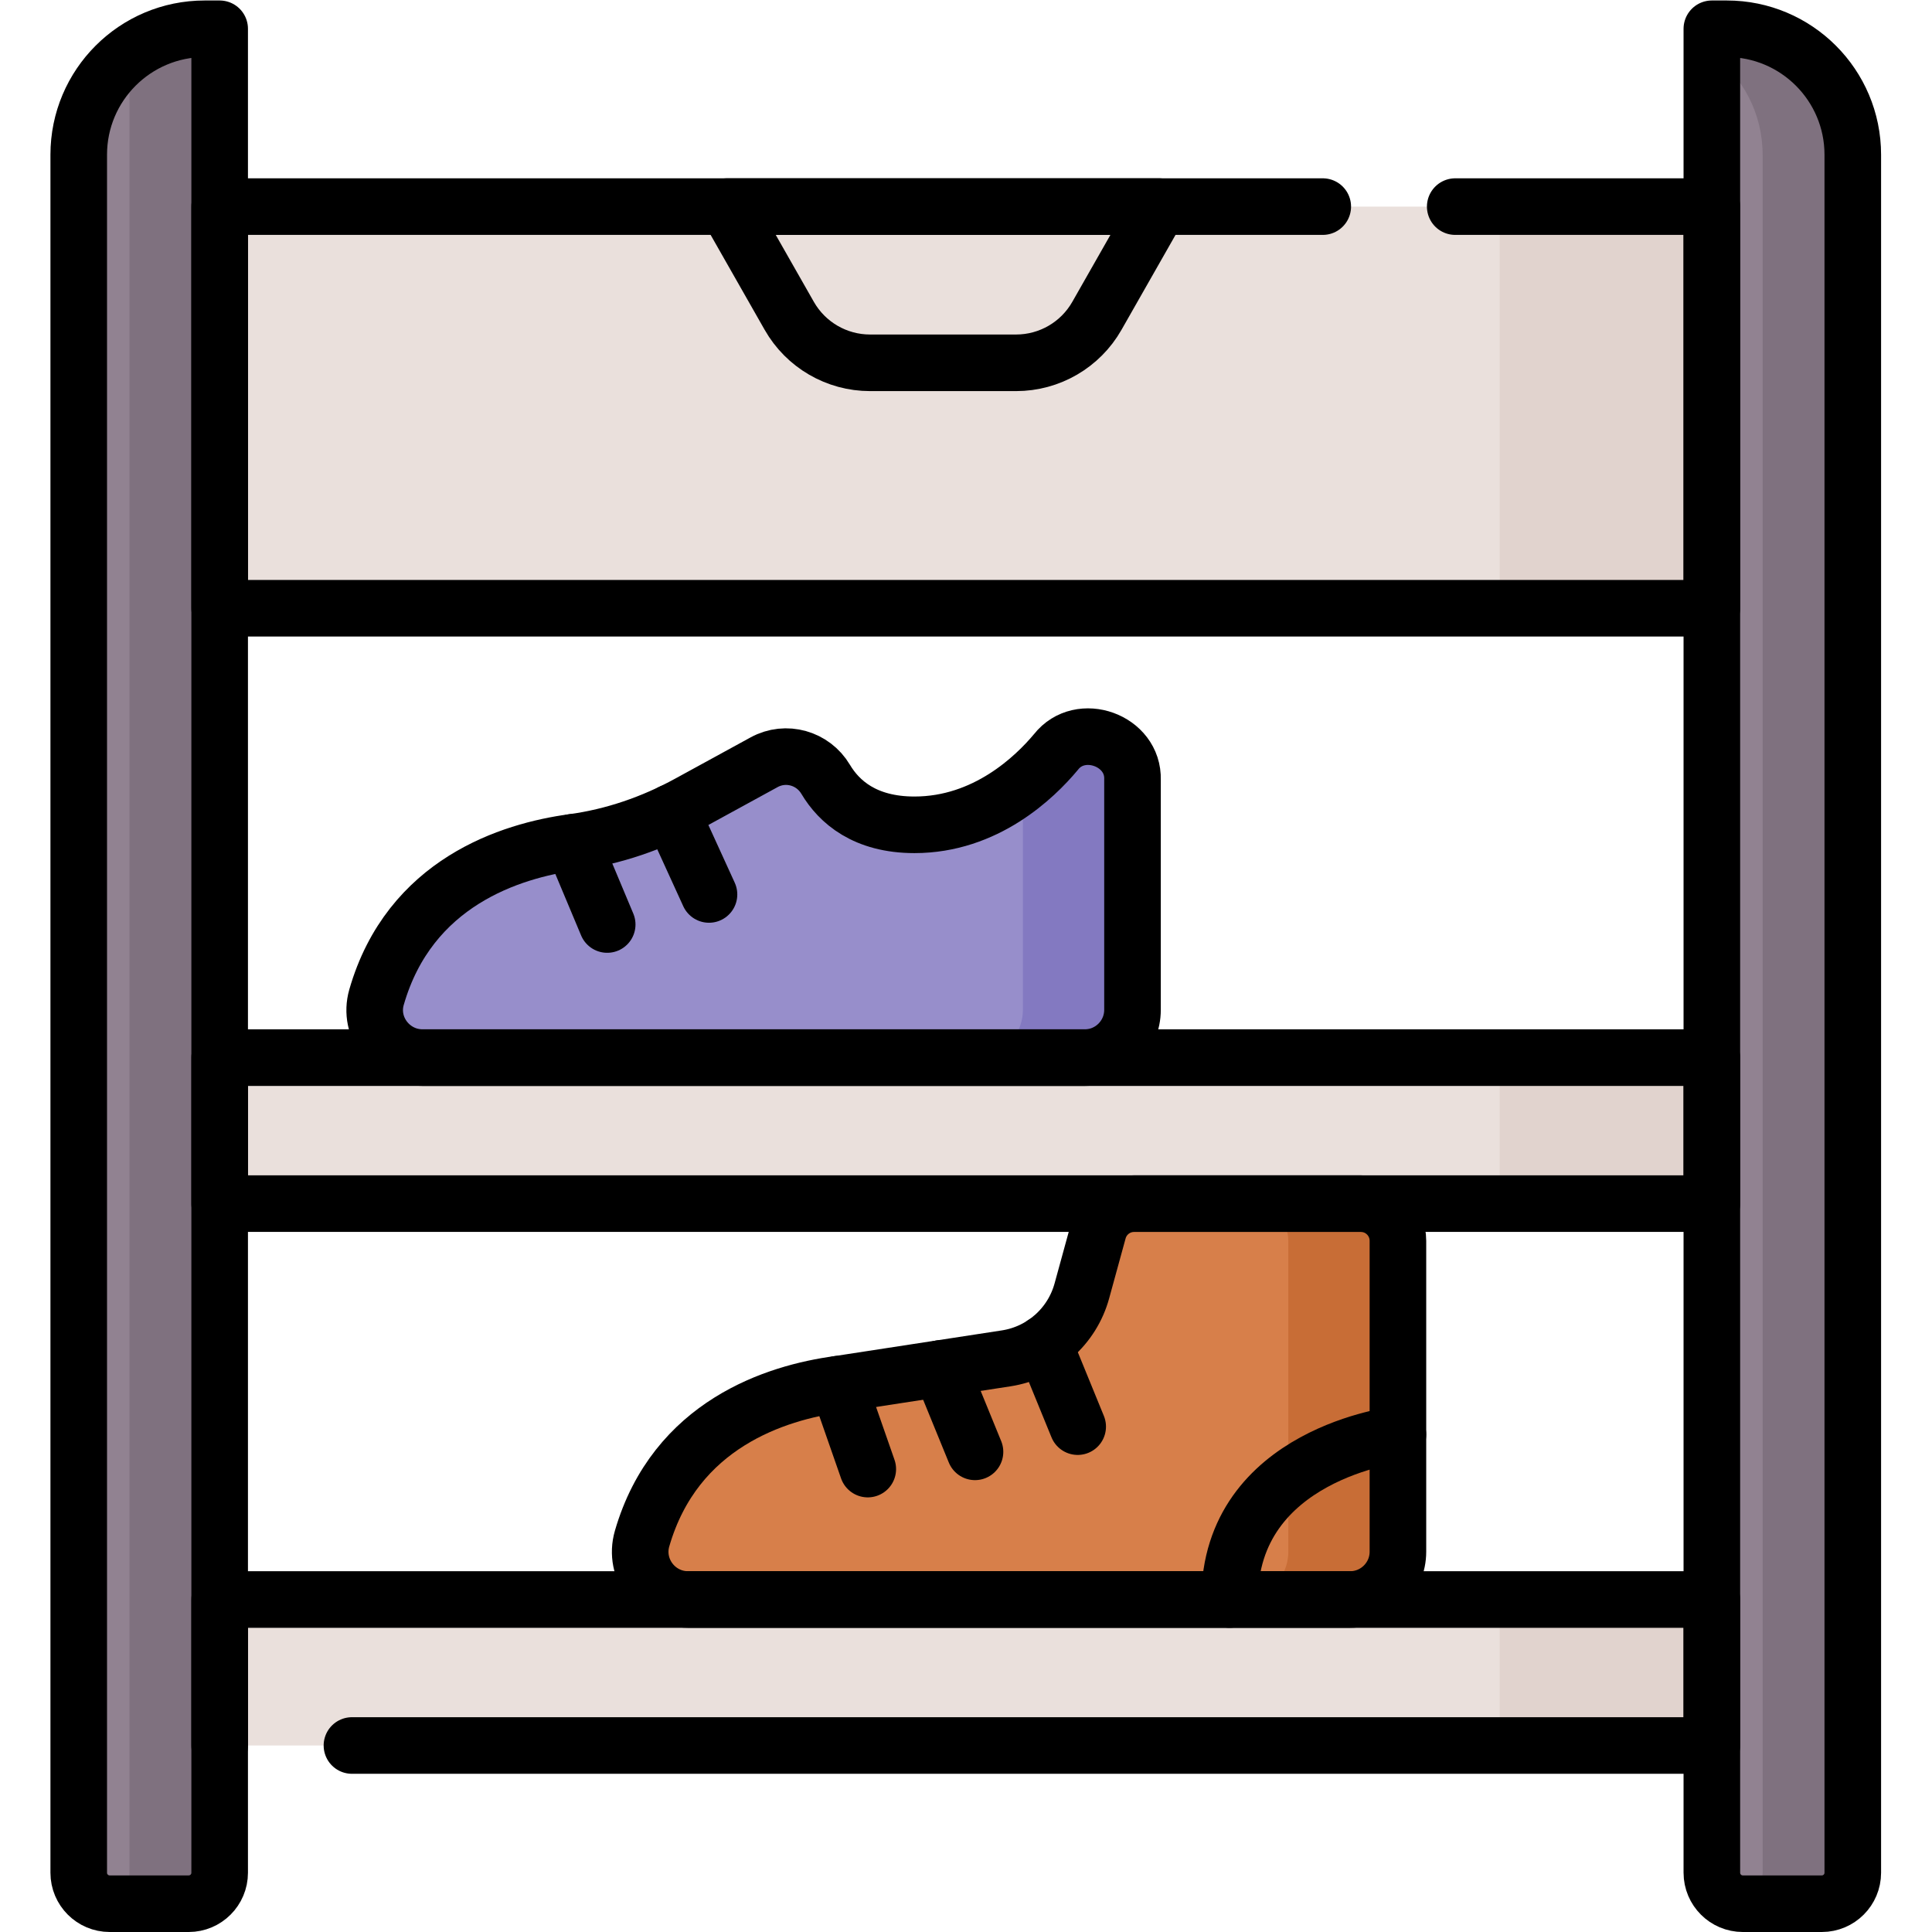 <?xml version="1.0" encoding="UTF-8" standalone="no"?>
<!-- Created with Inkscape (http://www.inkscape.org/) -->

<svg
   version="1.1"
   id="svg996"
   xml:space="preserve"
   width="682.667"
   height="682.667"
   viewBox="0 0 682.667 682.667"
   xmlns="http://www.w3.org/2000/svg"
   xmlns:svg="http://www.w3.org/2000/svg"><defs
     id="defs1000"><clipPath
       clipPathUnits="userSpaceOnUse"
       id="clipPath1010"><path
         d="M 0,512 H 512 V 0 H 0 Z"
         id="path1008" /></clipPath></defs><g
     id="g1002"
     transform="matrix(1.333,0,0,-1.333,0,682.667)"><g
       id="g1004"><g
         id="g1006"
         clip-path="url(#clipPath1010)"><g
           id="g1012"
           transform="translate(50.02,7.5)"><path
             d="m 0,0 h -20.943 c -4.533,0 -8.207,3.675 -8.207,8.208 V 463.61 c 0,18.441 14.949,33.39 33.389,33.39 H 8.208 V 8.208 C 8.208,3.675 4.533,0 0,0"
             style="fill:#918291;fill-opacity:1;fill-rule:nonzero;stroke:none"
             id="path1014" /></g><g
           id="g1016"
           transform="translate(54.259,504.5)"><path
             d="m 0,0 c -7.471,0 -14.367,-2.455 -19.93,-6.6 v -482.192 c 0,-4.028 -2.903,-7.371 -6.73,-8.068 0.48,-0.088 0.973,-0.14 1.478,-0.14 h 20.943 c 4.533,0 8.208,3.675 8.208,8.208 L 3.969,0 Z"
             style="fill:#7f717f;fill-opacity:1;fill-rule:nonzero;stroke:none"
             id="path1018" /></g><g
           id="g1020"
           transform="translate(482.923,7.5)"><path
             d="m 0,0 h -20.943 c -4.533,0 -8.208,3.675 -8.208,8.208 V 497 h 3.969 c 18.44,0 33.39,-14.949 33.39,-33.39 V 8.208 C 8.208,3.675 4.533,0 0,0"
             style="fill:#918291;fill-opacity:1;fill-rule:nonzero;stroke:none"
             id="path1022" /></g><g
           id="g1024"
           transform="translate(457.741,504.5)"><path
             d="M 0,0 H -3.968 V -6.6 C 4.2,-12.687 9.491,-22.42 9.491,-33.39 v -455.402 c 0,-4.028 -2.903,-7.371 -6.729,-8.068 0.48,-0.088 0.972,-0.14 1.477,-0.14 h 20.944 c 4.532,0 8.207,3.675 8.207,8.208 V -33.39 C 33.39,-14.949 18.441,0 0,0"
             style="fill:#7f717f;fill-opacity:1;fill-rule:nonzero;stroke:none"
             id="path1026" /></g><path
           d="M 58.228,350.894 H 453.773 V 457.362 H 58.228 Z"
           style="fill:#eae0dc;fill-opacity:1;fill-rule:nonzero;stroke:none"
           id="path1028" /><path
           d="m 397.534,350.894 h 56.238 v 106.468 h -56.238 z"
           style="fill:#e1d3ce;fill-opacity:1;fill-rule:nonzero;stroke:none"
           id="path1030" /><path
           d="M 58.228,231.774 H 453.773 V 193.076 H 58.228 Z"
           style="fill:#eae0dc;fill-opacity:1;fill-rule:nonzero;stroke:none"
           id="path1032" /><path
           d="m 397.534,193.077 h 56.238 v 38.697 h -56.238 z"
           style="fill:#e1d3ce;fill-opacity:1;fill-rule:nonzero;stroke:none"
           id="path1034" /><path
           d="M 58.228,88.134 H 453.773 V 49.437 H 58.228 Z"
           style="fill:#eae0dc;fill-opacity:1;fill-rule:nonzero;stroke:none"
           id="path1036" /><path
           d="m 397.534,49.437 h 56.238 v 38.697 h -56.238 z"
           style="fill:#e1d3ce;fill-opacity:1;fill-rule:nonzero;stroke:none"
           id="path1038" /><g
           id="g1040"
           transform="translate(287.519,231.774)"><path
             d="m 0,0 c 7.003,0 12.681,5.677 12.681,12.681 v 60.988 c 0.331,10.463 -13.859,15.547 -20.287,7.352 -5.608,-6.725 -18.623,-19.306 -37.51,-19.306 -13.141,0 -19.988,6.091 -23.543,12.062 -3.362,5.646 -10.533,7.683 -16.299,4.53 L -105.011,67.34 C -114.55,62.124 -124.928,58.543 -135.702,57.082 -152.11,54.854 -178.951,46.488 -187.711,16.019 -190.022,7.983 -183.836,0 -175.475,0 Z"
             style="fill:#978ecb;fill-opacity:1;fill-rule:nonzero;stroke:none"
             id="path1042" /></g><g
           id="g1044"
           transform="translate(279.912,312.794)"><path
             d="m 0,0 c -2.001,-2.399 -4.95,-5.544 -8.768,-8.597 v -59.742 c 0,-7.004 -5.677,-12.682 -12.68,-12.682 H 7.606 c 7.004,0 12.682,5.678 12.682,12.682 V -7.352 C 20.618,3.112 6.428,8.195 0,0"
             style="fill:#8379c1;fill-opacity:1;fill-rule:nonzero;stroke:none"
             id="path1046" /></g><g
           id="g1048"
           transform="translate(222.173,145.216)"><path
             d="m 0,0 c -16.384,-2.224 -43.17,-10.568 -51.971,-40.929 -2.343,-8.084 3.782,-16.153 12.198,-16.153 h 175.475 c 7.004,0 12.681,5.678 12.681,12.682 v 82.406 c 0,5.442 -4.412,9.854 -9.855,9.854 h -60.06 c -4.438,0 -8.328,-2.966 -9.503,-7.245 L 64.601,24.716 C 62.021,15.321 54.161,8.32 44.531,6.841 Z"
             style="fill:#d77f4a;fill-opacity:1;fill-rule:nonzero;stroke:none"
             id="path1050" /></g><g
           id="g1052"
           transform="translate(360.702,193.077)"><path
             d="m 0,0 h -29.055 c 5.443,0 9.855,-4.412 9.855,-9.855 v -82.406 c 0,-7.004 -5.677,-12.681 -12.681,-12.681 h 29.055 c 7.003,0 12.68,5.677 12.68,12.681 V -9.855 C 9.854,-4.412 5.442,0 0,0"
             style="fill:#c86d36;fill-opacity:1;fill-rule:nonzero;stroke:none"
             id="path1054" /></g><g
           id="g1056"
           transform="translate(50.02,7.5)"><path
             d="m 0,0 h -20.943 c -4.533,0 -8.207,3.675 -8.207,8.208 V 463.61 c 0,18.441 14.949,33.39 33.389,33.39 H 8.208 V 8.208 C 8.208,3.675 4.533,0 0,0 Z"
             style="fill:none;stroke:#000000;stroke-width:15;stroke-linecap:round;stroke-linejoin:round;stroke-miterlimit:10;stroke-dasharray:none;stroke-opacity:1"
             id="path1058" /></g><g
           id="g1060"
           transform="translate(482.923,7.5)"><path
             d="m 0,0 h -20.943 c -4.533,0 -8.208,3.675 -8.208,8.208 V 497 h 3.969 c 18.44,0 33.39,-14.949 33.39,-33.39 V 8.208 C 8.208,3.675 4.533,0 0,0 Z"
             style="fill:none;stroke:#000000;stroke-width:15;stroke-linecap:round;stroke-linejoin:round;stroke-miterlimit:10;stroke-dasharray:none;stroke-opacity:1"
             id="path1062" /></g><g
           id="g1064"
           transform="translate(350.632,457.362)"><path
             d="M 0,0 H -292.405 V -106.468 H 103.14 V 0 H 35.115"
             style="fill:none;stroke:#000000;stroke-width:15;stroke-linecap:round;stroke-linejoin:round;stroke-miterlimit:10;stroke-dasharray:none;stroke-opacity:1"
             id="path1066" /></g><g
           id="g1068"
           transform="translate(230.631,415.956)"><path
             d="m 0,0 h 38.713 c 8.859,0 17.036,4.754 21.418,12.452 L 76.613,41.406 H -37.899 L -21.417,12.452 C -17.035,4.754 -8.858,0 0,0 Z"
             style="fill:none;stroke:#000000;stroke-width:15;stroke-linecap:round;stroke-linejoin:round;stroke-miterlimit:10;stroke-dasharray:none;stroke-opacity:1"
             id="path1070" /></g><path
           d="M 58.228,231.774 H 453.773 V 193.076 H 58.228 Z"
           style="fill:none;stroke:#000000;stroke-width:15;stroke-linecap:round;stroke-linejoin:round;stroke-miterlimit:10;stroke-dasharray:none;stroke-opacity:1"
           id="path1072" /><g
           id="g1074"
           transform="translate(58.227,49.437)"><path
             d="M 0,0 V 38.697 H 395.545 V 0 H 35.066"
             style="fill:none;stroke:#000000;stroke-width:15;stroke-linecap:round;stroke-linejoin:round;stroke-miterlimit:10;stroke-dasharray:none;stroke-opacity:1"
             id="path1076" /></g><g
           id="g1078"
           transform="translate(287.519,231.774)"><path
             d="m 0,0 c 7.003,0 12.681,5.677 12.681,12.681 v 60.988 c 0.331,10.463 -13.859,15.547 -20.287,7.352 -5.608,-6.725 -18.623,-19.306 -37.51,-19.306 -13.141,0 -19.988,6.091 -23.543,12.062 -3.362,5.646 -10.533,7.683 -16.299,4.53 L -105.011,67.34 C -114.55,62.124 -124.928,58.543 -135.702,57.082 -152.11,54.854 -178.951,46.488 -187.711,16.019 -190.022,7.983 -183.836,0 -175.475,0 Z"
             style="fill:none;stroke:#000000;stroke-width:15;stroke-linecap:round;stroke-linejoin:round;stroke-miterlimit:10;stroke-dasharray:none;stroke-opacity:1"
             id="path1080" /></g><g
           id="g1082"
           transform="translate(151.817,288.856)"><path
             d="M 0,0 9.138,-21.792"
             style="fill:none;stroke:#000000;stroke-width:15;stroke-linecap:round;stroke-linejoin:round;stroke-miterlimit:10;stroke-dasharray:none;stroke-opacity:1"
             id="path1084" /></g><g
           id="g1086"
           transform="translate(177.996,296.801)"><path
             d="M 0,0 9.942,-21.771"
             style="fill:none;stroke:#000000;stroke-width:15;stroke-linecap:round;stroke-linejoin:round;stroke-miterlimit:10;stroke-dasharray:none;stroke-opacity:1"
             id="path1088" /></g><g
           id="g1090"
           transform="translate(222.173,145.216)"><path
             d="m 0,0 c -16.384,-2.224 -43.17,-10.568 -51.971,-40.929 -2.343,-8.084 3.782,-16.153 12.198,-16.153 h 175.475 c 7.004,0 12.681,5.678 12.681,12.682 v 82.406 c 0,5.442 -4.412,9.854 -9.855,9.854 h -60.06 c -4.438,0 -8.328,-2.966 -9.503,-7.245 L 64.601,24.716 C 62.021,15.321 54.161,8.32 44.531,6.841 Z"
             style="fill:none;stroke:#000000;stroke-width:15;stroke-linecap:round;stroke-linejoin:round;stroke-miterlimit:10;stroke-dasharray:none;stroke-opacity:1"
             id="path1092" /></g><g
           id="g1094"
           transform="translate(222.173,145.216)"><path
             d="M 0,0 7.855,-22.507"
             style="fill:none;stroke:#000000;stroke-width:15;stroke-linecap:round;stroke-linejoin:round;stroke-miterlimit:10;stroke-dasharray:none;stroke-opacity:1"
             id="path1096" /></g><g
           id="g1098"
           transform="translate(258.45,127.28)"><path
             d="M 0,0 -9.04,22.12"
             style="fill:none;stroke:#000000;stroke-width:15;stroke-linecap:round;stroke-linejoin:round;stroke-miterlimit:10;stroke-dasharray:none;stroke-opacity:1"
             id="path1100" /></g><g
           id="g1102"
           transform="translate(285.67,133.96)"><path
             d="M 0,0 -8.99,21.99"
             style="fill:none;stroke:#000000;stroke-width:15;stroke-linecap:round;stroke-linejoin:round;stroke-miterlimit:10;stroke-dasharray:none;stroke-opacity:1"
             id="path1104" /></g><g
           id="g1106"
           transform="translate(370.556,131.881)"><path
             d="M 0,0 C 0,0 -44.61,-5.049 -44.61,-43.747"
             style="fill:none;stroke:#000000;stroke-width:15;stroke-linecap:round;stroke-linejoin:round;stroke-miterlimit:10;stroke-dasharray:none;stroke-opacity:1"
             id="path1108" /></g></g></g></g></svg>
